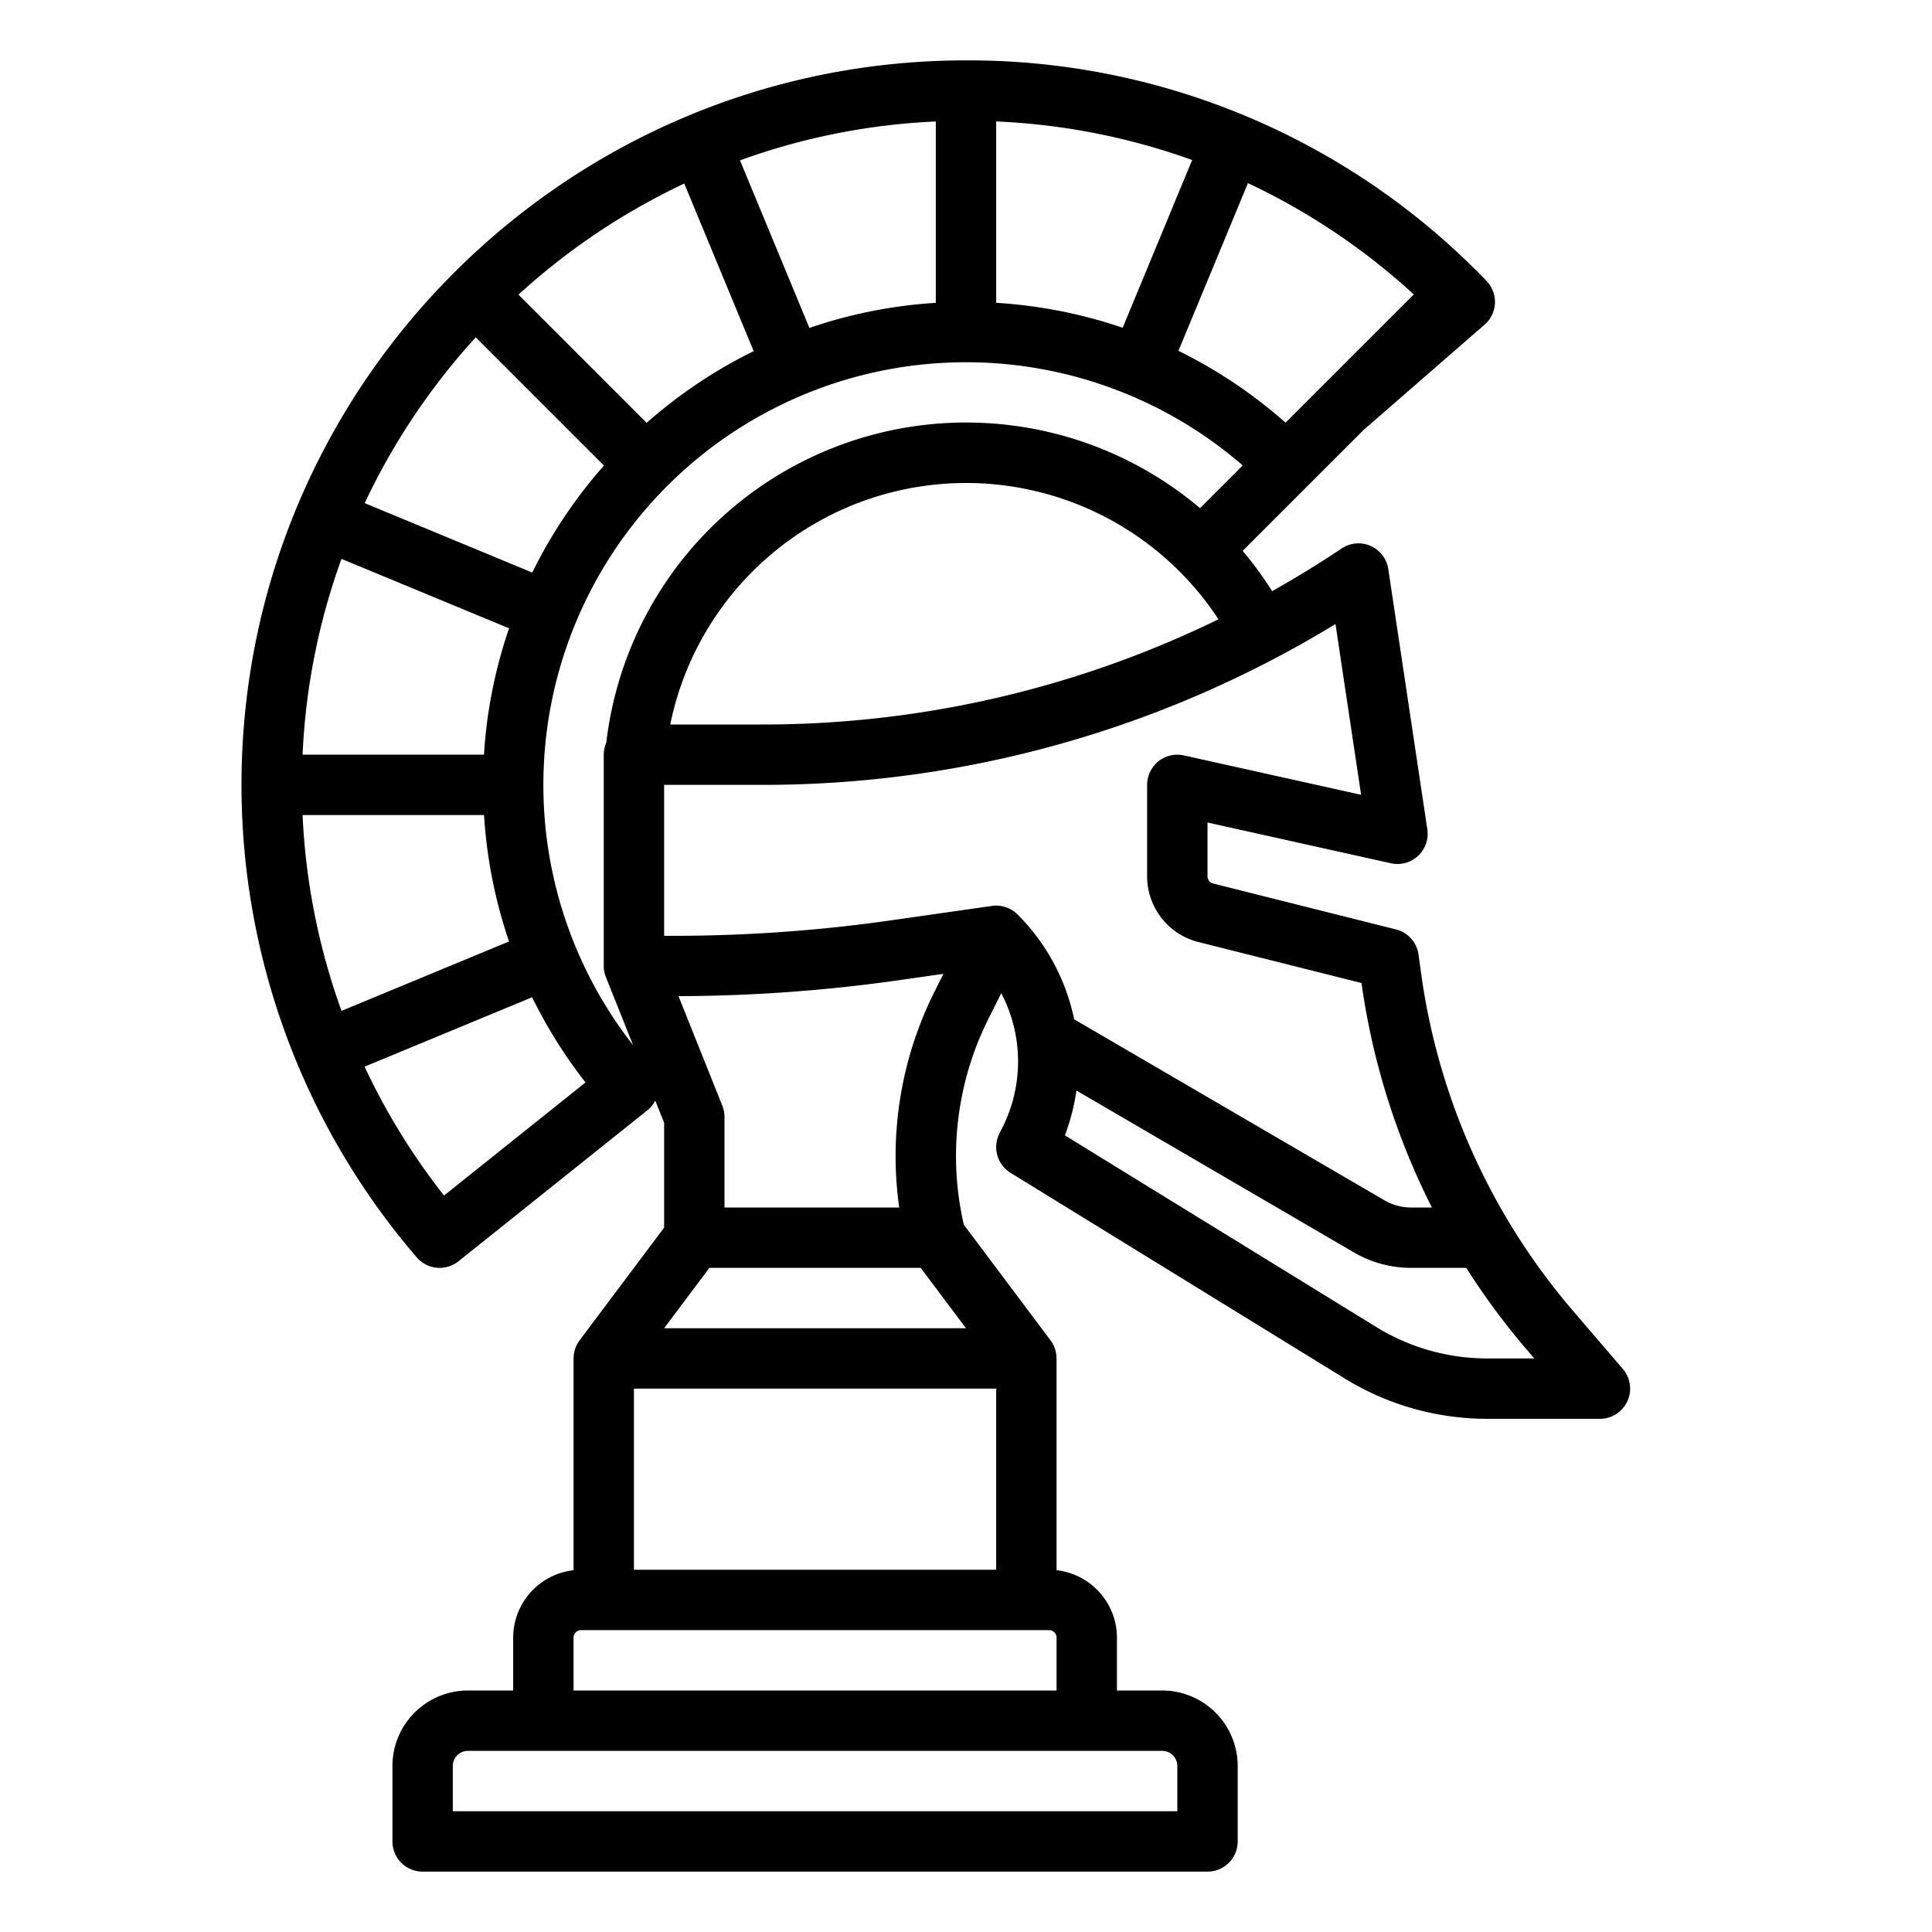 <?xml version="1.0"?>
<svg xmlns="http://www.w3.org/2000/svg" viewBox="0 0 512 512" width="512" height="512"><g id="outline"><path d="M430.074,362.794l-13.209-15.41a173.679,173.679,0,0,1-40.254-89.436l-.686-4.973a8,8,0,0,0-5.976-6.665l-48.436-12.168A2,2,0,0,1,320,232.2V217.973l48.609,10.8a8,8,0,0,0,9.647-9l-10.345-68.965a8,8,0,0,0-12.355-5.465l-.445.3q-8.809,5.87-17.983,11.017a96.48,96.48,0,0,0-7.807-10.67L361.4,113.914l32.171-28a8,8,0,0,0,.357-11.477A190.458,190.458,0,0,0,256,16C150.131,16,64,102.131,64,208a191.979,191.979,0,0,0,46.448,125.22,8,8,0,0,0,11.058,1.029l50.045-40a8,8,0,0,0,2.1-2.57L176,297.541v27.792L153.6,355.2a7.975,7.975,0,0,0-1.58,4.654A1.462,1.462,0,0,0,152,360v56.118A18.022,18.022,0,0,0,136,434v14H124a20.023,20.023,0,0,0-20,20v20a8,8,0,0,0,8,8H320a8,8,0,0,0,8-8V468a20.023,20.023,0,0,0-20-20H296V434a18.022,18.022,0,0,0-16-17.882V360a1.462,1.462,0,0,0-.02-.146,7.975,7.975,0,0,0-1.58-4.654l-22.978-30.638a81.211,81.211,0,0,1,6.484-54.487l3.438-6.875a39.028,39.028,0,0,1,.322,35.579l-.821,1.643a8,8,0,0,0,2.963,10.391l88.571,54.506A71.948,71.948,0,0,0,394.114,376H424a8,8,0,0,0,6.074-13.206ZM360.705,210.628l-46.97-10.438A8,8,0,0,0,304,208v24.2a17.978,17.978,0,0,0,13.614,17.458l43.2,10.853A189.79,189.79,0,0,0,379.472,320h-5.525a14.007,14.007,0,0,1-7.053-1.907l-82.233-47.969a55.016,55.016,0,0,0-15-27.781,8.013,8.013,0,0,0-6.788-2.263l-26.88,3.84A407.443,407.443,0,0,1,178.578,248H176V208h25.94a291.223,291.223,0,0,0,151.977-42.623ZM247.6,262.92A97.234,97.234,0,0,0,238.3,320H192V296a8,8,0,0,0-.572-2.971l-11.616-29.04a423.693,423.693,0,0,0,58.44-4.229l11.764-1.681ZM201.94,192H177.62a80.011,80.011,0,0,1,145.288-27.884A275.287,275.287,0,0,1,201.94,192Zm-73.683,8H80.19A174.865,174.865,0,0,1,90.5,148.106l44.409,18.4A127.2,127.2,0,0,0,128.257,200Zm.02,16a127.863,127.863,0,0,0,6.628,33.5l-44.4,18.391A176.089,176.089,0,0,1,80.187,216Zm12.776-64.271L96.647,133.335A176.637,176.637,0,0,1,126.081,89.4l33.976,33.976A128.467,128.467,0,0,0,141.053,151.729Zm30.319-39.672L137.4,78.081a176.637,176.637,0,0,1,43.939-29.434l18.394,44.406A128.467,128.467,0,0,0,171.372,112.057ZM214.5,86.909,196.106,42.5A174.865,174.865,0,0,1,248,32.19V80.257A127.2,127.2,0,0,0,214.5,86.909ZM264,32.181a175.584,175.584,0,0,1,51.933,10.224L297.519,86.86A127.694,127.694,0,0,0,264,80.251Zm66.715,16.346a175.329,175.329,0,0,1,43.948,29.5l-33.986,33.986A127.708,127.708,0,0,0,312.3,92.977ZM117.673,316.83a175.626,175.626,0,0,1-21.052-34.154l44.4-18.393a127.788,127.788,0,0,0,14.147,22.575ZM144,208a112,112,0,0,1,185.338-84.652l-11.315,11.315a96.017,96.017,0,0,0-157.35,62.131A7.971,7.971,0,0,0,160,200v56a7.965,7.965,0,0,0,.576,2.969l0,0,.048.119.013.034,7.158,17.893A111.8,111.8,0,0,1,144,208ZM264,416H168V368h96Zm48,52v12H120V468a4,4,0,0,1,4-4H308A4,4,0,0,1,312,468ZM152,448V434a2,2,0,0,1,2-2H278a2,2,0,0,1,2,2v14Zm24-96,12-16h56l12,16Zm218.114,8a55.962,55.962,0,0,1-29.349-8.308L282.2,300.882A54.994,54.994,0,0,0,285.26,289l73.572,42.916A30.027,30.027,0,0,0,373.947,336h14.626a190.438,190.438,0,0,0,16.144,21.8l1.889,2.2Z"/></g></svg>
